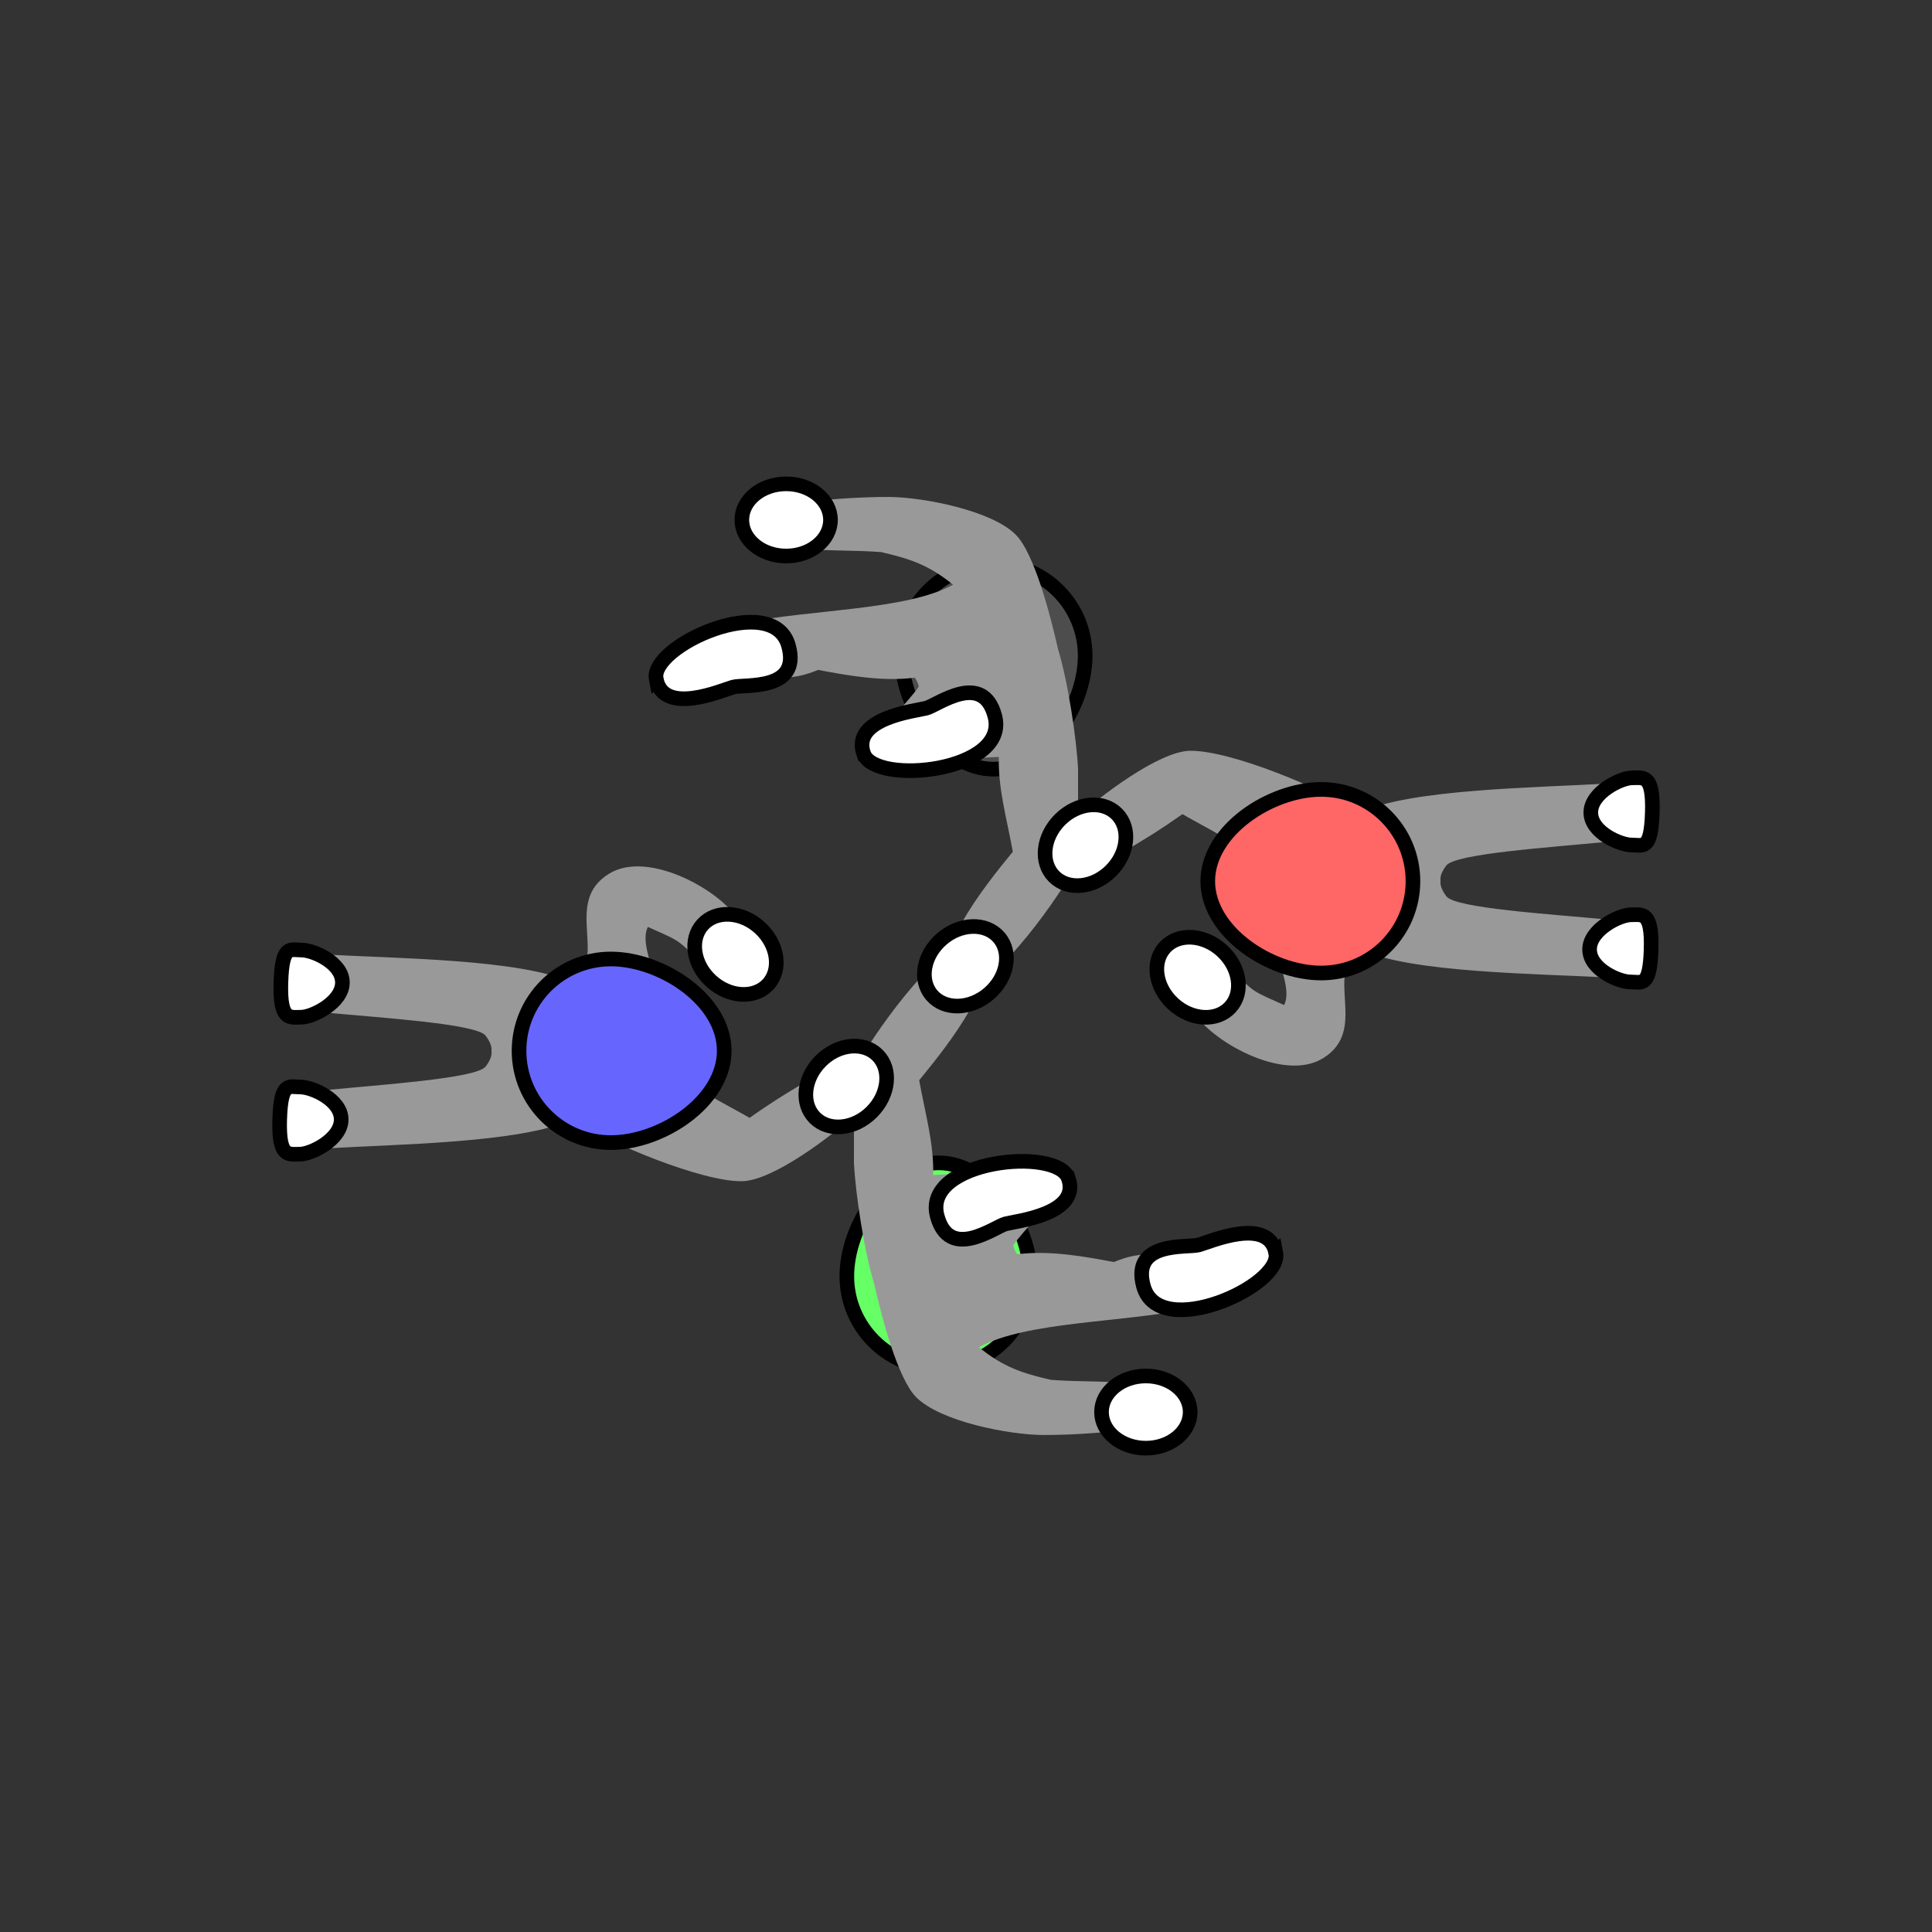 <?xml version="1.0" encoding="UTF-8" standalone="no"?>
<!-- Created with Inkscape (http://www.inkscape.org/) -->

<svg
   width="35mm"
   height="35mm"
   viewBox="0 0 35 35"
   version="1.1"
   id="svg1"
   xml:space="preserve"
   inkscape:version="1.4 (e7c3feb100, 2024-10-09)"
   sodipodi:docname="18_v1.svg"
   xmlns:inkscape="http://www.inkscape.org/namespaces/inkscape"
   xmlns:sodipodi="http://sodipodi.sourceforge.net/DTD/sodipodi-0.dtd"
   xmlns="http://www.w3.org/2000/svg"
   xmlns:svg="http://www.w3.org/2000/svg"><rect x="0" y="0" width="35" height="35" fill="#333333" stroke="none"/><sodipodi:namedview
     id="namedview1"
     pagecolor="#ffffff"
     bordercolor="#000000"
     borderopacity="0.25"
     inkscape:showpageshadow="2"
     inkscape:pageopacity="0.0"
     inkscape:pagecheckerboard="0"
     inkscape:deskcolor="#d1d1d1"
     inkscape:document-units="mm"
     inkscape:zoom="5.6310194"
     inkscape:cx="67.749722"
     inkscape:cy="70.502332"
     inkscape:window-width="1916"
     inkscape:window-height="1023"
     inkscape:window-x="0"
     inkscape:window-y="0"
     inkscape:window-maximized="0"
     inkscape:current-layer="layer1" /><defs
     id="defs1"><inkscape:path-effect
       effect="mirror_symmetry"
       start_point="17.298,16.235"
       end_point="17.313,7.81"
       center_point="17.306,12.023"
       id="path-effect5"
       is_visible="true"
       lpeversion="1.2"
       lpesatellites=""
       mode="free"
       discard_orig_path="false"
       fuse_paths="true"
       oposite_fuse="false"
       split_items="false"
       split_open="false"
       link_styles="false" /><inkscape:path-effect
       effect="mirror_symmetry"
       start_point="17.298,16.235"
       end_point="17.313,7.81"
       center_point="17.306,12.023"
       id="path-effect5-7"
       is_visible="true"
       lpeversion="1.2"
       lpesatellites=""
       mode="free"
       discard_orig_path="false"
       fuse_paths="true"
       oposite_fuse="false"
       split_items="false"
       split_open="false"
       link_styles="false" /><inkscape:path-effect
       effect="mirror_symmetry"
       start_point="17.298,16.235"
       end_point="17.313,7.81"
       center_point="17.306,12.023"
       id="path-effect5-6"
       is_visible="true"
       lpeversion="1.2"
       lpesatellites=""
       mode="free"
       discard_orig_path="false"
       fuse_paths="true"
       oposite_fuse="false"
       split_items="false"
       split_open="false"
       link_styles="false" /><inkscape:path-effect
       effect="mirror_symmetry"
       start_point="17.298,16.235"
       end_point="17.313,7.81"
       center_point="17.306,12.023"
       id="path-effect5-3"
       is_visible="true"
       lpeversion="1.2"
       lpesatellites=""
       mode="free"
       discard_orig_path="false"
       fuse_paths="true"
       oposite_fuse="false"
       split_items="false"
       split_open="false"
       link_styles="false" /><inkscape:path-effect
       effect="mirror_symmetry"
       start_point="17.298,16.235"
       end_point="17.313,7.81"
       center_point="17.306,12.023"
       id="path-effect5-66"
       is_visible="true"
       lpeversion="1.2"
       lpesatellites=""
       mode="free"
       discard_orig_path="false"
       fuse_paths="true"
       oposite_fuse="false"
       split_items="false"
       split_open="false"
       link_styles="false" /><inkscape:path-effect
       effect="mirror_symmetry"
       start_point="17.298,16.235"
       end_point="17.313,7.81"
       center_point="17.306,12.023"
       id="path-effect5-4"
       is_visible="true"
       lpeversion="1.2"
       lpesatellites=""
       mode="free"
       discard_orig_path="false"
       fuse_paths="true"
       oposite_fuse="false"
       split_items="false"
       split_open="false"
       link_styles="false" /><inkscape:path-effect
       effect="mirror_symmetry"
       start_point="17.298,16.235"
       end_point="17.313,7.81"
       center_point="17.306,12.023"
       id="path-effect5-4-7"
       is_visible="true"
       lpeversion="1.2"
       lpesatellites=""
       mode="free"
       discard_orig_path="false"
       fuse_paths="true"
       oposite_fuse="false"
       split_items="false"
       split_open="false"
       link_styles="false" /><inkscape:path-effect
       effect="mirror_symmetry"
       start_point="17.298,16.235"
       end_point="17.313,7.81"
       center_point="17.306,12.023"
       id="path-effect5-41"
       is_visible="true"
       lpeversion="1.2"
       lpesatellites=""
       mode="free"
       discard_orig_path="false"
       fuse_paths="true"
       oposite_fuse="false"
       split_items="false"
       split_open="false"
       link_styles="false" /><inkscape:path-effect
       effect="mirror_symmetry"
       start_point="17.494,16.3"
       end_point="17.509,7.876"
       center_point="17.502,12.088"
       id="path-effect5-4-0-9-5-7"
       is_visible="true"
       lpeversion="1.2"
       lpesatellites=""
       mode="free"
       discard_orig_path="false"
       fuse_paths="true"
       oposite_fuse="false"
       split_items="false"
       split_open="false"
       link_styles="false" /><inkscape:path-effect
       effect="mirror_symmetry"
       start_point="17.494,16.3"
       end_point="17.509,7.876"
       center_point="17.502,12.088"
       id="path-effect5-4-0-9-5-7-6"
       is_visible="true"
       lpeversion="1.2"
       lpesatellites=""
       mode="free"
       discard_orig_path="false"
       fuse_paths="true"
       oposite_fuse="false"
       split_items="false"
       split_open="false"
       link_styles="false" /></defs><g
     inkscape:label="Layer 1"
     inkscape:groupmode="layer"
     id="layer1"><path
       id="path1-3-0-4-12-3"
       style="fill:#4d4d4d;fill-opacity:1;stroke:#000000;stroke-width:0.265"
       d="m 16.333,11.88 c 0,0.918 0.744,2.054 1.663,2.054 0.918,10e-7 1.663,-1.136 1.663,-2.054 -2e-6,-0.918 -0.744,-1.663 -1.663,-1.663 -0.918,-1e-6 -1.663,0.744 -1.663,1.663 z"
       sodipodi:nodetypes="zzzzz" /><path
       id="path1-3-0-4-12"
       style="fill:#66ff66;fill-opacity:1;stroke:#000000;stroke-width:0.265"
       d="m 18.667,23.12 c 0,-0.918 -0.744,-2.054 -1.663,-2.054 -0.918,-10e-7 -1.663,1.136 -1.663,2.054 2e-6,0.918 0.744,1.663 1.663,1.663 0.918,1e-6 1.663,-0.744 1.663,-1.663 z"
       sodipodi:nodetypes="zzzzz" /><path
       style="fill:#999999;fill-opacity:1;stroke:none;stroke-width:0.265;stroke-dasharray:none;stroke-opacity:1"
       d="m 16.905,21.289 c 0.016,-0.572 -0.143,-1.112 -0.253,-1.719 0.514,-0.628 1.606,-1.983 0.987,-2.399 -0.496,-0.334 -1.801,1.573 -1.984,1.908 -0.216,0.394 -0.181,1.411 -0.185,1.986 0.025,0.535 0.18,1.581 0.363,2.177 0.137,0.609 0.429,1.737 0.768,2.073 0.442,0.439 1.666,0.673 2.271,0.681 0.449,0.006 2.425,-0.055 2.327,-0.468 -0.146,-0.616 -1.187,-0.454 -2.162,-0.531 -0.509,-0.117 -0.863,-0.231 -1.303,-0.591 0.853,-0.466 2.57,-0.443 3.8,-0.693 0.352,-0.071 0.146,-1.095 -0.209,-1.036 -0.51,0.085 -0.654,-0.016 -1.147,0.186 -0.494,-0.093 -1.158,-0.219 -1.75,-0.14 -0.037,-0.051 -0.058,-0.103 -0.071,-0.153 -0.013,-0.05 0.628,-0.725 0.634,-0.788 -0.041,-0.621 -1.069,-0.546 -2.086,-0.495 z"
       id="path4-6-3-2-0-9"
       sodipodi:nodetypes="ccsscccssscsscccccc" /><ellipse
       style="fill:#ffffff;fill-opacity:1;stroke:#000000;stroke-width:0.265;stroke-dasharray:none;stroke-opacity:1"
       id="path1-7-2-9-9-1-3-3-7"
       cx="25.581"
       cy="20.758"
       rx="0.654"
       ry="0.803"
       transform="matrix(0,1,1,0,0,0)" /><path
       id="path1-7-1-1-4-1-9"
       style="fill:#ffffff;stroke:#000000;stroke-width:0.265;stroke-dasharray:none"
       d="m 19.355,21.347 c 0.223,0.647 -0.935,0.772 -1.136,0.824 -0.201,0.052 -1.025,0.685 -1.242,-0.147 -0.263,-1.009 2.177,-1.259 2.378,-0.677 z"
       sodipodi:nodetypes="sszs" /><path
       id="path1-7-1-1-4-5-9-4"
       style="fill:#ffffff;stroke:#000000;stroke-width:0.265;stroke-dasharray:none"
       d="m 23.112,22.699 c -0.13,-0.672 -1.196,-0.201 -1.395,-0.146 -0.2,0.056 -1.23,-0.08 -1.002,0.748 0.276,1.005 2.515,0.002 2.398,-0.603 z"
       sodipodi:nodetypes="sszs" /><path
       style="fill:#999999;fill-opacity:1;stroke:none;stroke-width:0.265;stroke-dasharray:none;stroke-opacity:1"
       d="m 5.613,17.799 c -0.004,-0.262 0.082,-0.518 0.262,-0.508 1.252,0.072 3.577,0.081 4.482,0.51 0.679,-0.438 -0.169,-1.451 0.675,-1.972 0.732,-0.452 2.082,0.349 2.344,0.848 0.131,0.249 -0.473,1.038 -0.654,0.822 -0.42,-0.5 -0.463,-0.467 -0.985,-0.707 -0.231,0.459 0.596,1.415 -0.131,1.881 0.005,0.588 1.487,1.292 1.973,1.578 0.779,-0.551 1.047,-0.629 1.346,-0.895 l 0.586,0.818 c -0.432,0.399 -1.511,1.218 -2.07,1.225 -0.732,0.009 -2.398,-0.684 -3.079,-1.12 -0.904,0.432 -3.23,0.45 -4.482,0.527 -0.359,0.022 -0.346,-1.022 0.012,-1.057 1.03,-0.101 2.744,-0.213 2.906,-0.428 0.092,-0.121 0.116,-0.211 0.105,-0.279 0.01,-0.068 -0.015,-0.16 -0.107,-0.281 -0.163,-0.214 -1.876,-0.321 -2.906,-0.418 -0.179,-0.017 -0.273,-0.285 -0.277,-0.547 z"
       id="path4-4-5-2-0-5-6-4"
       sodipodi:nodetypes="ssscsscccccscscscssss" /><path
       id="path1-9-9-4-2-8-1-4"
       style="fill:#6666ff;fill-opacity:1;stroke:#000000;stroke-width:0.265"
       d="m 11.066,17.373 c 0.918,-1e-6 2.054,0.744 2.054,1.663 10e-7,0.918 -1.136,1.663 -2.054,1.663 -0.918,-10e-7 -1.663,-0.744 -1.663,-1.663 -1.3e-6,-0.918 0.744,-1.663 1.663,-1.663 z"
       sodipodi:nodetypes="zzzzz" /><path
       id="path1-7-1-2-6-0-1-6-3-3"
       style="fill:#ffffff;stroke:#000000;stroke-width:0.265;stroke-dasharray:none"
       d="m 5.443,19.692 c 0.207,0 0.738,0.228 0.738,0.589 -2e-7,0.361 -0.542,0.628 -0.749,0.628 -0.207,1e-6 -0.386,0.07 -0.365,-0.628 0.021,-0.698 0.168,-0.589 0.375,-0.589 z"
       sodipodi:nodetypes="ssszs" /><path
       id="path1-7-1-9-0-2-5-0-2-1-0"
       style="fill:#ffffff;stroke:#000000;stroke-width:0.265;stroke-dasharray:none"
       d="m 5.465,17.211 c 0.207,0 0.738,0.228 0.738,0.589 -2e-7,0.361 -0.542,0.628 -0.749,0.628 -0.207,0 -0.386,0.07 -0.365,-0.628 0.021,-0.698 0.168,-0.589 0.375,-0.589 z"
       sodipodi:nodetypes="ssszs" /><ellipse
       style="fill:#ffffff;fill-opacity:1;stroke:#000000;stroke-width:0.265;stroke-dasharray:none;stroke-opacity:1"
       id="path1-7-2-9-9-1-6-1-9-5-8-1-7"
       cx="3.795"
       cy="21.491"
       rx="0.654"
       ry="0.803"
       transform="matrix(-0.674,0.739,0.739,0.674,0,0)" /><ellipse
       style="fill:#ffffff;fill-opacity:1;stroke:#000000;stroke-width:0.265;stroke-dasharray:none;stroke-opacity:1"
       id="path1-7-2-9-9-1-3-3-8"
       cx="-24.762"
       cy="3.078"
       rx="0.654"
       ry="0.803"
       transform="matrix(-0.707,-0.707,-0.707,0.707,0,0)" /><path
       style="fill:#999999;fill-opacity:1;stroke:none;stroke-width:0.265;stroke-dasharray:none;stroke-opacity:1"
       d="m 18.095,13.711 c -0.016,0.572 0.143,1.112 0.253,1.719 -0.514,0.628 -1.606,1.983 -0.987,2.399 0.496,0.334 1.801,-1.573 1.984,-1.908 0.216,-0.394 0.181,-1.411 0.185,-1.986 -0.025,-0.535 -0.18,-1.581 -0.363,-2.177 C 19.03,11.149 18.738,10.021 18.399,9.684 17.958,9.245 16.733,9.011 16.128,9.003 c -0.449,-0.006 -2.425,0.055 -2.327,0.468 0.146,0.616 1.187,0.454 2.162,0.531 0.509,0.117 0.863,0.231 1.303,0.591 -0.853,0.466 -2.57,0.443 -3.8,0.693 -0.352,0.071 -0.146,1.095 0.209,1.036 0.51,-0.085 0.654,0.016 1.147,-0.186 0.494,0.093 1.158,0.219 1.75,0.14 0.037,0.051 0.058,0.103 0.071,0.153 0.013,0.05 -0.628,0.725 -0.634,0.788 0.041,0.621 1.069,0.546 2.086,0.495 z"
       id="path4-6-3-2-0-9-7"
       sodipodi:nodetypes="ccsscccssscsscccccc" /><ellipse
       style="fill:#ffffff;fill-opacity:1;stroke:#000000;stroke-width:0.265;stroke-dasharray:none;stroke-opacity:1"
       id="path1-7-2-9-9-1-3-3-7-1"
       cx="-9.419"
       cy="-14.242"
       rx="0.654"
       ry="0.803"
       transform="matrix(0,-1,-1,0,0,0)" /><path
       id="path1-7-1-1-4-1-9-3"
       style="fill:#ffffff;stroke:#000000;stroke-width:0.265;stroke-dasharray:none"
       d="m 15.645,13.653 c -0.223,-0.647 0.935,-0.772 1.136,-0.824 0.201,-0.052 1.025,-0.685 1.242,0.147 0.263,1.009 -2.177,1.259 -2.378,0.677 z"
       sodipodi:nodetypes="sszs" /><path
       id="path1-7-1-1-4-5-9-4-8"
       style="fill:#ffffff;stroke:#000000;stroke-width:0.265;stroke-dasharray:none"
       d="m 11.888,12.301 c 0.13,0.672 1.196,0.201 1.395,0.146 0.2,-0.056 1.23,0.08 1.002,-0.748 -0.276,-1.005 -2.515,-0.002 -2.398,0.603 z"
       sodipodi:nodetypes="sszs" /><path
       style="fill:#999999;fill-opacity:1;stroke:none;stroke-width:0.265;stroke-dasharray:none;stroke-opacity:1"
       d="m 29.387,17.201 c 0.004,0.262 -0.082,0.518 -0.262,0.508 -1.252,-0.072 -3.577,-0.081 -4.482,-0.51 -0.679,0.438 0.169,1.451 -0.675,1.972 -0.732,0.452 -2.082,-0.349 -2.344,-0.848 -0.131,-0.249 0.473,-1.038 0.654,-0.822 0.42,0.5 0.463,0.467 0.985,0.707 0.231,-0.459 -0.596,-1.415 0.131,-1.881 -0.005,-0.588 -1.487,-1.292 -1.973,-1.578 -0.779,0.551 -1.047,0.629 -1.346,0.895 l -0.586,-0.818 c 0.432,-0.399 1.511,-1.218 2.07,-1.225 0.732,-0.009 2.398,0.684 3.079,1.12 0.904,-0.432 3.23,-0.45 4.482,-0.527 0.359,-0.022 0.346,1.022 -0.012,1.057 -1.03,0.101 -2.744,0.213 -2.906,0.428 -0.092,0.121 -0.116,0.211 -0.105,0.279 -0.01,0.068 0.015,0.16 0.107,0.281 0.163,0.214 1.876,0.321 2.906,0.418 0.179,0.017 0.273,0.285 0.277,0.547 z"
       id="path4-4-5-2-0-5-6-4-0"
       sodipodi:nodetypes="ssscsscccccscscscssss" /><path
       id="path1-9-9-4-2-8-1-4-9"
       style="fill:#ff6666;fill-opacity:1;stroke:#000000;stroke-width:0.265"
       d="m 23.934,17.627 c -0.918,1e-6 -2.054,-0.744 -2.054,-1.663 -1e-6,-0.918 1.136,-1.663 2.054,-1.663 0.918,1e-6 1.663,0.744 1.663,1.663 2e-6,0.918 -0.744,1.663 -1.663,1.663 z"
       sodipodi:nodetypes="zzzzz" /><path
       id="path1-7-1-2-6-0-1-6-3-3-7"
       style="fill:#ffffff;stroke:#000000;stroke-width:0.265;stroke-dasharray:none"
       d="m 29.557,15.308 c -0.207,0 -0.738,-0.228 -0.738,-0.589 0,-0.361 0.542,-0.628 0.749,-0.628 0.207,-1e-6 0.386,-0.07 0.365,0.628 -0.021,0.698 -0.168,0.589 -0.375,0.589 z"
       sodipodi:nodetypes="ssszs" /><path
       id="path1-7-1-9-0-2-5-0-2-1-0-9"
       style="fill:#ffffff;stroke:#000000;stroke-width:0.265;stroke-dasharray:none"
       d="m 29.535,17.789 c -0.207,0 -0.738,-0.228 -0.738,-0.589 0,-0.361 0.542,-0.628 0.749,-0.628 0.207,0 0.386,-0.07 0.365,0.628 -0.021,0.698 -0.168,0.589 -0.375,0.589 z"
       sodipodi:nodetypes="ssszs" /><ellipse
       style="fill:#ffffff;fill-opacity:1;stroke:#000000;stroke-width:0.265;stroke-dasharray:none;stroke-opacity:1"
       id="path1-7-2-9-9-1-6-1-9-5-8-1-7-9"
       cx="1.539"
       cy="-27.955"
       rx="0.654"
       ry="0.803"
       transform="matrix(0.674,-0.739,-0.739,-0.674,0,0)" /><ellipse
       style="fill:#ffffff;fill-opacity:1;stroke:#000000;stroke-width:0.265;stroke-dasharray:none;stroke-opacity:1"
       id="path1-7-2-9-9-1-3-3-8-3"
       cx="24.736"
       cy="3.078"
       rx="0.654"
       ry="0.803"
       transform="matrix(0.707,0.707,0.707,-0.707,0,0)" /><ellipse
       style="fill:#ffffff;fill-opacity:1;stroke:#000000;stroke-width:0.265;stroke-dasharray:none;stroke-opacity:1"
       id="path1-7-2-9-9-1-3-9-5-1-8"
       cx="24.68"
       cy="1.844"
       rx="0.654"
       ry="0.803"
       transform="matrix(0.652,0.758,0.758,-0.652,0,0)" /></g></svg>
